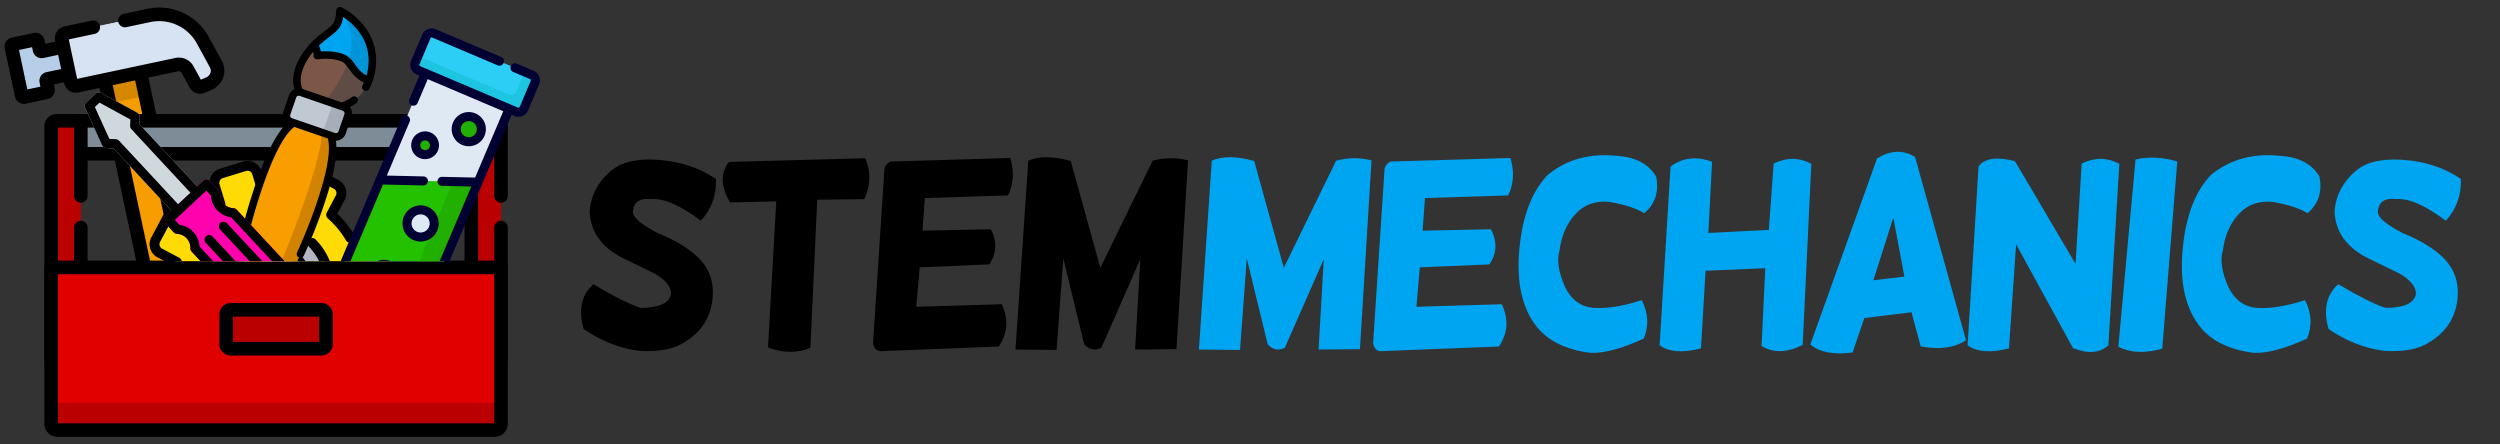 <?xml version="1.0" encoding="UTF-8"?><svg xmlns="http://www.w3.org/2000/svg" xmlns:xlink="http://www.w3.org/1999/xlink" width="100%" height="100%" viewBox="0 0 2762 491" fill-rule="evenodd" stroke-linecap="round" stroke-linejoin="round" stroke-miterlimit="10" xmlns:v="https://vecta.io/nano"><rect x="0" y="0" width="2762" height="491" fill="#333333" stroke="none"/><style><![CDATA[.B{fill-rule:nonzero}.C{fill:none}.D{stroke:#000}.E{stroke-width:15}.F{fill:#21af00}]]></style><path d="M520.706 133.507v263.567H553.5V139.569c0-3.348-2.714-6.062-6.061-6.062h-26.733zM56.5 139.568v257.506h32.794V133.506H62.561c-3.348 0-6.061 2.714-6.061 6.062" fill="#b00" class="B"/><path d="M553.5 216.404v-76.836a6.06 6.06 0 0 0-6.061-6.061h-26.733v263.567H553.5v-145.67m-464.206-35v-82.897H62.561a6.06 6.06 0 0 0-6.061 6.061v257.506h32.794v-145.67" class="C D E"/><g class="B"><path d="M112.715 74.519l55.15 259.463 39.438-8.383-55.15-259.463-39.438 8.383z" fill="#f89d00"/><path d="M112.715 74.519l8.464 39.818 39.437-8.382-8.463-39.819-39.438 8.383z" fill="#d58700"/></g><path d="M207.304 325.599L152.153 66.136l-39.437 8.383 55.15 259.463" class="C D E"/><use xlink:href="#E" fill="#b7cee9" class="B"/><use xlink:href="#E" class="C D E"/><g fill="#d7e3f2" class="B"><use xlink:href="#F"/><use xlink:href="#F"/></g><path d="M102.999 30.103l-30.294 6.439a5.77 5.77 0 0 0-4.444 6.843l9.983 46.963a5.77 5.77 0 0 0 6.842 4.443l110.229-23.429c4.739-1.008 9.578 1.218 11.896 5.472l8.86 16.253a5.78 5.78 0 0 0 7.84 2.308l7.786-3.384c7.943-4.329 11.079-13.3 6.749-21.242l-14.287-26.203c-11.658-21.383-35.977-32.568-59.8-27.505L138 22.664" class="C D E"/><g class="B"><use xlink:href="#G" fill="#e00000"/><path d="M546.429 444.992H63.572c-3.906 0-7.072-3.166-7.072-7.071v30.155c0 3.905 3.166 7.07 7.072 7.07h482.857a7.07 7.07 0 0 0 7.071-7.07v-30.155c0 3.905-3.166 7.071-7.071 7.071" fill="#b00"/></g><use xlink:href="#G" class="C D E"/><path d="M249.87 347.278v33a5 5 0 0 0 5 5h100.261a5 5 0 0 0 5-5v-33a5 5 0 0 0-5-5H254.87a5 5 0 0 0-5 5" fill="#b00" class="B"/><g class="D E"><path d="M249.87 347.278v33a5 5 0 0 0 5 5h100.261a5 5 0 0 0 5-5v-33a5 5 0 0 0-5-5H254.87a5 5 0 0 0-5 5z" class="C"/><path d="M89.294 133.507h431.412v36.366H89.294z" fill="#7d8c97" class="B"/></g><clipPath id="A"><path d="M48.391 1h554.191v287.599H48.391z"/></clipPath><g clip-path="url(#A)"><clipPath id="B"><path d="M122.46 223.269l266.731-81.704 81.703 266.732L204.163 490 122.46 223.269z"/></clipPath><g clip-path="url(#B)"><path d="M401.112 309.199l20.426-6.257c5.753-1.762 8.987-7.856 7.222-13.609l-7.905-25.756c-1.764-5.748-7.853-8.979-13.602-7.218l-20.445 6.262c-5.67-9.632-12.768-18.137-20.928-25.318l10.016-18.862c2.822-5.314.8-11.909-4.515-14.729l-23.799-12.627c-5.313-2.819-11.904-.798-14.724 4.512l-10.021 18.874c-10.513-2.725-21.525-3.831-32.67-3.127l-6.26-20.436c-1.762-5.751-7.852-8.985-13.603-7.223l-25.76 7.89c-5.752 1.762-8.986 7.852-7.224 13.604l6.26 20.435a103.97 103.97 0 0 0-25.314 20.889l-18.874-10.022c-5.311-2.82-11.903-.803-14.725 4.508l-12.644 23.789c-2.824 5.313-.805 11.909 4.509 14.731l18.862 10.016a104 104 0 0 0-3.158 32.697l-20.446 6.262c-5.748 1.761-8.983 7.848-7.225 13.598l7.876 25.764c1.76 5.755 7.852 8.992 13.605 7.23l20.427-6.257a104 104 0 0 0 20.925 25.376l-10.022 18.873c-2.821 5.311-.803 11.903 4.507 14.725l23.79 12.645c5.314 2.823 11.909.805 14.73-4.509l10.017-18.862a103.97 103.97 0 0 0 32.768 3.153l6.26 20.436c1.762 5.751 7.852 8.985 13.603 7.223l25.76-7.89c5.752-1.762 8.986-7.852 7.224-13.603l-6.26-20.436a104 104 0 0 0 25.381-20.965l18.862 10.016c5.314 2.822 11.909.8 14.729-4.515l12.627-23.8c2.819-5.312.798-11.903-4.513-14.723l-18.873-10.022a104.01 104.01 0 0 0 3.124-32.742z" fill="#ffdb05" class="B"/><path d="M276.901 251.218c35.634-10.915 73.425 9.154 84.34 44.787s-9.153 73.426-44.787 84.341-73.425-9.153-84.34-44.787 9.153-73.426 44.787-84.341z" fill="#b3b6c3"/><path d="M283.918 274.128c22.99-7.042 47.372 5.905 54.414 28.895s-5.906 47.371-28.895 54.413-47.371-5.905-54.413-28.895 5.905-47.371 28.894-54.413z" fill="#fff"/><g class="B"><path d="M318.049 385.553c-18.636 5.708-38.38 3.818-55.594-5.323s-29.839-24.44-35.548-43.076-3.818-38.38 5.324-55.595c14.472-27.253 44.692-42.511 75.198-37.969a5.45 5.45 0 0 1 4.584 6.188 5.45 5.45 0 0 1-6.189 4.584c-25.952-3.865-51.662 9.118-63.975 32.305-7.777 14.645-9.386 31.442-4.529 47.298s15.597 28.87 30.242 36.646a61.67 61.67 0 0 0 47.297 4.529c15.855-4.857 28.87-15.597 36.646-30.242 12.783-24.071 8.534-53.276-10.571-72.676-2.111-2.142-2.084-5.59.059-7.701s5.59-2.084 7.701.059c10.813 10.98 17.77 24.873 20.121 40.179 2.397 15.612-.262 31.258-7.69 45.247-9.141 17.214-24.439 29.838-43.076 35.547zm12.173-124.052a5.43 5.43 0 0 1-4.174-.411l-.255-.136a5.45 5.45 0 0 1-2.256-7.364 5.45 5.45 0 0 1 7.364-2.255l.306.164c2.649 1.424 3.641 4.726 2.216 7.375-.708 1.315-1.878 2.221-3.201 2.627zm-19.078 101.147c-5.021 1.538-10.346 2.282-15.812 2.136-3.006-.08-5.378-2.583-5.298-5.589s2.583-5.38 5.589-5.298c14.58.389 27.884-7.364 34.72-20.237 4.776-8.992 5.764-19.306 2.782-29.042a37.87 37.87 0 0 0-18.57-22.502c-8.993-4.775-19.306-5.763-29.042-2.781s-17.727 9.577-22.502 18.57c-6.772 12.752-5.815 28.016 2.496 39.837 1.73 2.46 1.138 5.857-1.322 7.586s-5.856 1.139-7.586-1.322c-10.683-15.194-11.912-34.816-3.206-51.209 6.139-11.563 16.413-20.041 28.931-23.875a48.68 48.68 0 0 1 37.34 3.575c11.562 6.14 20.041 16.414 23.875 28.931s2.564 25.778-3.576 37.341c-6.225 11.722-16.623 20.143-28.819 23.879zm-33.093-3.071a5.43 5.43 0 0 1-4.126-.386l-.233-.123a5.45 5.45 0 0 1-2.256-7.364 5.45 5.45 0 0 1 7.364-2.256l.188.1c2.663 1.398 3.688 4.689 2.29 7.352a5.43 5.43 0 0 1-3.227 2.677zm72.357 85.62l-25.761 7.89c-8.613 2.639-17.767-2.222-20.405-10.835l-5.026-16.409a109.26 109.26 0 0 1-25.964-2.499l-8.039 15.139a16.23 16.23 0 0 1-9.644 7.958c-4.176 1.279-8.597.854-12.451-1.194l-23.79-12.645a16.36 16.36 0 0 1-6.761-22.088l8.047-15.154a109.22 109.22 0 0 1-16.576-20.1l-16.397 5.022a16.22 16.22 0 0 1-12.45-1.194 16.23 16.23 0 0 1-7.958-9.65l-7.876-25.765c-2.632-8.61 2.23-17.759 10.838-20.396l16.421-5.03c-.2-8.7.637-17.376 2.5-25.89l-15.139-8.039c-3.854-2.048-6.681-5.474-7.959-9.647a16.23 16.23 0 0 1 1.195-12.449l12.645-23.79c4.225-7.952 14.134-10.985 22.087-6.761l15.154 8.047c6.009-6.299 12.724-11.84 20.039-16.537l-5.026-16.407c-2.638-8.613 2.223-17.767 10.836-20.406l25.761-7.89c8.613-2.639 17.767 2.222 20.405 10.835l5.026 16.409c8.691-.205 17.357.624 25.863 2.476l8.047-15.154a16.36 16.36 0 0 1 22.085-6.769l23.8 12.627a16.22 16.22 0 0 1 7.962 9.644c1.279 4.173.857 8.594-1.19 12.449l-8.04 15.139a109.21 109.21 0 0 1 16.572 20.048l16.421-5.03c8.608-2.637 17.761 2.221 20.402 10.827l7.905 25.756c1.281 4.173.86 8.595-1.187 12.451a16.23 16.23 0 0 1-9.646 7.963l-16.396 5.022a109.27 109.27 0 0 1-2.475 25.936l15.154 8.047a16.36 16.36 0 0 1 6.769 22.085l-12.626 23.8c-2.046 3.856-5.471 6.684-9.644 7.962a16.23 16.23 0 0 1-12.449-1.191l-15.139-8.039a109.22 109.22 0 0 1-20.11 16.612l5.027 16.408c2.636 8.613-2.224 17.767-10.837 20.406zm-81.581-33.338a5.44 5.44 0 0 1 2.965-.062 98.46 98.46 0 0 0 31.054 2.988c2.515-.159 4.812 1.43 5.55 3.84l6.26 20.436c.879 2.871 3.931 4.492 6.802 3.612l25.76-7.891c2.871-.879 4.492-3.931 3.612-6.802l-6.259-20.435c-.739-2.41.274-5.012 2.447-6.29a98.48 98.48 0 0 0 24.052-19.869 5.45 5.45 0 0 1 6.642-1.212l18.862 10.016c1.285.682 2.759.823 4.15.397a5.41 5.41 0 0 0 3.214-2.654l12.627-23.8c1.407-2.651.395-5.953-2.256-7.361l-18.874-10.023c-2.225-1.181-3.349-3.736-2.717-6.175 2.631-10.149 3.627-20.588 2.96-31.029-.161-2.517 1.428-4.816 3.84-5.555l20.426-6.256a5.41 5.41 0 0 0 3.215-2.654c.683-1.286.823-2.76.396-4.15l-7.905-25.757c-.88-2.869-3.931-4.487-6.801-3.608l-20.445 6.262c-2.408.738-5.009-.273-6.288-2.444a98.42 98.42 0 0 0-19.834-23.993 5.45 5.45 0 0 1-1.212-6.642l10.016-18.862a5.41 5.41 0 0 0-2.257-7.364l-23.799-12.627c-2.652-1.407-5.954-.396-7.362 2.256l-10.022 18.875c-1.181 2.225-3.736 3.35-6.176 2.717a98.44 98.44 0 0 0-30.96-2.964c-2.516.159-4.812-1.429-5.551-3.84l-6.26-20.436c-.879-2.871-3.931-4.491-6.802-3.612l-25.76 7.891c-2.871.88-4.491 3.931-3.612 6.802l6.26 20.436c.738 2.41-.274 5.012-2.448 6.29a98.47 98.47 0 0 0-23.989 19.795c-1.667 1.89-4.413 2.389-6.638 1.208l-18.873-10.022c-2.652-1.408-5.954-.397-7.363 2.253l-12.645 23.791c-.683 1.285-.824 2.758-.398 4.149a5.41 5.41 0 0 0 2.653 3.216l18.862 10.016c2.227 1.183 3.351 3.74 2.716 6.181-2.638 10.134-3.645 20.558-2.993 30.986.157 2.514-1.431 4.808-3.841 5.546l-20.443 6.262c-2.869.879-4.49 3.929-3.613 6.8l7.877 25.764a5.41 5.41 0 0 0 6.802 3.614l20.427-6.257c2.411-.738 5.014.276 6.291 2.451 5.295 9.023 11.968 17.114 19.831 24.048 1.89 1.667 2.39 4.413 1.208 6.638l-10.022 18.874c-1.408 2.651-.397 5.954 2.253 7.362l23.791 12.645c1.285.683 2.758.824 4.149.398a5.41 5.41 0 0 0 3.216-2.653l10.016-18.862a5.44 5.44 0 0 1 3.216-2.654z"/></g></g><g class="B"><path d="M331.028 101.547l46.069 15.854s31.781-6.692 34.148-47.156c2.41-40.449-35.739-58.435-35.739-58.435-.711 18.016-5.801 18.692-20.98 31.049s-33.75 37.677-23.498 58.688z" fill="#7c5748"/><path d="M359.686 111.409l17.412 5.992s31.782-6.691 34.148-47.156c2.411-40.449-35.738-58.434-35.738-58.434 32.273 36.893-5.32 85.875-15.822 99.598z" fill="#5f4c44"/><path d="M407.419 88.985c1.997-5.238 3.393-11.41 3.827-18.74 2.41-40.449-35.739-58.434-35.739-58.434-.712 18.015-5.801 18.691-20.98 31.048-2.503 2.052-5.126 4.452-7.65 7.129 2.17 2.446 3.834 6.078 3.708 11.522 0 0 14.139-2.418 26.644 1.885 2.997 1.032 5.203 2.665 7.143 4.644 6.184 6.304 9.196 16.179 23.047 20.946z" fill="#00a5f1"/><path d="M407.419 88.985c1.997-5.238 3.393-11.41 3.827-18.74 2.41-40.449-35.739-58.434-35.739-58.434 15.513 17.722 14.878 38.192 8.865 56.228 6.184 6.304 9.196 16.179 23.047 20.946z" fill="#0094d8"/><path d="M321.254 134.516l47.508 16.35a7.21 7.21 0 0 0 9.163-4.472l6.488-18.85a7.21 7.21 0 0 0-4.472-9.164l-47.508-16.349a7.21 7.21 0 0 0-9.163 4.471l-6.488 18.851a7.21 7.21 0 0 0 4.472 9.163z" fill="#c0c9d2"/><path d="M365.308 121.077l-6.42 18.657c-1.314 3.819-5.476 5.849-9.295 4.535l19.072 6.563c3.819 1.314 7.98-.716 9.294-4.535l6.421-18.657c1.314-3.818-.716-7.979-4.535-9.294l-19.072-6.563c3.819 1.314 5.849 5.475 4.535 9.294z" fill="#a6aeba"/><path d="M324.347 135.58c-11.322 7.729-23.596 27.224-38.115 69.412-25.168 73.133-35.058 150.447-16.621 156.791s58.219-60.681 83.387-133.814c14.518-42.188 16.842-65.108 12.674-78.168" fill="#f89e00"/><path d="M336.293 222.22c14.518-42.187 19.332-64.251 19.042-75.976l10.336 3.557c4.169 13.06 1.845 35.979-12.674 78.168-25.168 73.133-64.949 140.158-83.387 133.814 9.214 3.17 41.515-66.43 66.683-139.563z" fill="#d38302"/><path d="M268.259 365.699c7.978 2.746 17.565-3.002 29.311-17.572 9.288-11.519 19.504-28.127 29.666-48.198 1.039-2.053.203-4.563-1.858-5.584a4.15 4.15 0 0 0-5.539 1.851c-24.764 48.965-42.73 63.785-48.883 61.667-4.802-1.652-9.061-15.466-5.268-48.963 3.376-29.812 12.292-67.194 24.461-102.559 12.241-35.571 23.68-57.245 34.909-66.134l37.205 12.804c3.381 13.915-.94 38.038-13.182 73.611-6.071 17.64-13.273 35.637-20.923 52.308-.947 2.063-.045 4.504 2.011 5.467h.001c2.086.978 4.566.064 5.528-2.031a588.05 588.05 0 0 0 21.219-53.047c11.784-34.244 16.388-58.069 14.209-73.928 4.703-.013 9.103-2.957 10.718-7.648l6.487-18.852c1.289-3.745.493-7.707-1.76-10.633 2.175-1.078 4.612-2.487 7.124-4.31a4.15 4.15 0 0 0 .69-6.087h-.001c-1.42-1.623-3.833-1.867-5.58-.603-4.971 3.597-9.556 5.235-11.518 5.826l-43.209-14.869c-5.449-13.415 2.155-29.18 11.956-41.016.302 1.235.446 2.589.409 4.068-.018.708.09 1.422.406 2.055.858 1.719 2.675 2.571 4.43 2.271.131-.023 13.226-2.195 24.597 1.719 4.422 1.521 6.85 4.886 9.924 9.144 3.522 4.882 7.796 10.799 16.226 14.799-.487 1.023-1.008 2.019-1.562 2.987-1.058 1.851-.504 4.206 1.246 5.424l.003.002a4.15 4.15 0 0 0 5.968-1.348c4.508-7.88 7.105-17.207 7.732-27.794 1.046-17.73-5.222-34.16-18.13-47.513-9.647-9.982-19.558-14.717-19.974-14.914a4.15 4.15 0 0 0-3.585.024 4.3 4.3 0 0 0-.332.181c-1.188.72-1.936 1.988-1.992 3.377-.529 13.196-2.91 15.039-12.929 22.801l-6.546 5.17c-9.257 7.544-17.414 17.555-22.381 27.468-5.619 11.215-7.016 21.958-4.146 31.399-.096.044-.195.079-.291.125a11.28 11.28 0 0 0-5.757 6.51l-6.488 18.851c-1.614 4.692.043 9.722 3.743 12.625-11.479 11.161-22.51 32.773-34.294 67.016-12.357 35.912-21.417 73.936-24.859 104.322-3.904 34.496-.269 53.919 10.808 57.731zm88.902-319.624c2.36-1.924 4.499-3.58 6.386-5.042 9.052-7.013 13.907-10.773 15.56-22.321 9.841 6.455 29.701 23.083 28.033 51.325-.283 4.8-1.019 9.281-2.195 13.428-6.063-3.044-9.17-7.346-12.426-11.858-3.461-4.796-7.039-9.755-13.947-12.133-9.004-3.098-18.626-2.998-24.131-2.572-.373-2.353-1.104-4.505-2.184-6.446a76.04 76.04 0 0 1 4.904-4.381zm-36.46 80.626l6.487-18.852c.267-.775.818-1.399 1.555-1.758s1.567-.411 2.343-.143l47.508 16.348c1.6.551 2.453 2.3 1.903 3.899l-6.488 18.851c-.275.8-.849 1.413-1.555 1.758s-1.543.42-2.343.144l-47.509-16.35a3.07 3.07 0 0 1-1.901-3.897z"/></g><clipPath id="C"><path d="M338.743 110.391L329.8 355.224l-244.833-8.943 8.943-244.833 244.833 8.943z"/></clipPath><g clip-path="url(#C)" class="B"><path d="M199.991 236.632l21.148-19.657c2.063-1.919 2.181-5.148.263-7.213l-67.366-72.473.295-8.09a5.1 5.1 0 0 0-2.649-4.663l-40.059-21.893c-1.928-1.052-4.313-.752-5.921.744l-10.574 9.828c-1.61 1.495-2.082 3.852-1.174 5.851l18.912 41.551c.802 1.757 2.527 2.911 4.458 2.982l8.089.295 67.365 72.475c1.919 2.064 5.148 2.182 7.213.263z" fill="#cfd8dc"/><path d="M315.572 345.996l6.207-5.769c11.646-11.351 12.322-29.849 1.535-42.019l-61.852-66.563c-.923-.99-2.203-1.574-3.557-1.621-8.451-.309-15.051-7.41-14.743-15.861.052-1.354-.436-2.672-1.357-3.666l-9.829-10.573c-1.919-2.064-5.147-2.182-7.212-.264l-42.296 39.315c-2.064 1.919-2.182 5.147-.263 7.212l9.828 10.574c.92.992 2.195 1.579 3.547 1.631 8.451.309 15.051 7.41 14.743 15.861-.052 1.354.436 2.673 1.357 3.666l61.862 66.542c11.183 12.019 29.99 12.706 42.02 1.535h.01z" fill="#ff02ad"/><g fill="#c62828"><use xlink:href="#H"/><use xlink:href="#I"/></g><path d="M180.837 242.532c.047-1.354.63-2.634 1.621-3.557l42.296-39.315c2.064-1.918 5.293-1.8 7.212.264l9.829 10.574c.924.991 1.416 2.31 1.367 3.666-.308 8.451 6.292 15.552 14.743 15.86a5.11 5.11 0 0 1 3.557 1.622l61.852 66.552c10.627 12.227 9.956 30.599-1.535 42.019l-6.217 5.779c-12.03 11.171-30.837 10.484-42.02-1.535l-61.861-66.552c-.919-.991-1.407-2.305-1.358-3.656.308-8.451-6.292-15.552-14.743-15.861-1.354-.047-2.634-.63-3.557-1.621l-9.829-10.574a5.1 5.1 0 0 1-1.357-3.665zm47.133-31.917l-34.821 32.366 5.013 5.393c12.293 1.528 21.714 11.663 22.341 24.035l60.515 65.104c7.345 7.891 19.693 8.342 27.595 1.008l6.217-5.78c7.536-7.503 7.976-19.561 1.008-27.594l-60.515-65.104c-12.293-1.527-21.714-11.663-22.341-24.035l-5.012-5.393z"/><path d="M93.496 116.762a5.1 5.1 0 0 1 1.622-3.557l10.573-9.829c1.608-1.496 3.993-1.795 5.921-.743l40.06 21.893a5.1 5.1 0 0 1 2.659 4.673l-.295 8.09 67.366 72.474c1.883 2.097 1.709 5.324-.389 7.208-2.046 1.836-5.18 1.722-7.086-.259l-68.802-74.018a5.11 5.11 0 0 1-1.367-3.666l.257-7.049-34.051-18.61-5.181 4.816 16.076 35.318 7.039.257c1.353.047 2.633.63 3.557 1.622l68.8 74.017c1.883 2.098 1.709 5.325-.389 7.208-2.046 1.837-5.18 1.722-7.086-.259l-67.368-72.453-8.089-.295c-1.93-.071-3.656-1.225-4.457-2.982l-18.912-41.551c-.33-.722-.487-1.511-.458-2.305z"/><use xlink:href="#H"/><use xlink:href="#I"/></g><g class="B"><path d="M562.573 120.232L474.692 327.29c-10.861 25.591-40.411 37.532-66.002 26.671s-37.532-40.412-26.671-66.003L469.9 80.9l92.673 39.332z" fill="#dfe9f4"/><path d="M419.861 198.798l-37.842 89.16c-10.861 25.591 1.08 55.141 26.671 66.002s55.14-1.079 66.002-26.67l53.493-126.037-108.324-2.455z" fill="#24c100"/><path d="M528.18 201.254l-53.499 126.05c-10.864 25.596-40.385 37.525-65.981 26.662-16.865-7.158-27.793-22.426-30.186-39.277 4.202 3.899 9.15 7.192 14.756 9.571 25.596 10.864 55.163-1.045 66.027-26.642l41.172-97.008 27.711.644z" class="F"/><path d="M578.717 120.131l12.276-28.925a6.4 6.4 0 0 0-3.391-8.392L479.425 36.902a6.4 6.4 0 0 0-8.391 3.39l-12.277 28.926a6.4 6.4 0 0 0 3.391 8.392l108.177 45.913c3.253 1.38 7.01-.138 8.392-3.392z" fill="#2dcef6"/><path d="M590.997 91.198l-12.288 28.95c-1.365 3.217-5.116 4.771-8.378 3.386L462.156 77.622c-3.263-1.385-4.751-5.162-3.385-8.378l3.12-7.353 100.179 42.518c3.263 1.385 7.013-.169 8.398-3.431l9.147-21.552 7.996 3.393a6.37 6.37 0 0 1 3.386 8.379z" fill="#1ec5e0"/></g><path d="M523.331 129.908a13.9 13.9 0 0 1 7.359 18.21 13.9 13.9 0 0 1-18.21 7.359 13.9 13.9 0 0 1-7.359-18.21 13.9 13.9 0 0 1 18.21-7.359z" class="F"/><g fill="#dfe9f4"><path d="M470.558 233.05c7.624 3.236 11.187 12.053 7.951 19.677s-12.052 11.186-19.676 7.951-11.187-12.053-7.951-19.677 12.053-11.186 19.676-7.951zm-41.739 59.934c6.059 2.571 8.891 9.579 6.319 15.638s-9.578 8.89-15.638 6.318-8.89-9.578-6.318-15.637 9.578-8.891 15.637-6.319z"/></g><path d="M473.695 150.963a10.36 10.36 0 0 1 5.485 13.576 10.36 10.36 0 0 1-13.575 5.485 10.36 10.36 0 0 1-5.486-13.576 10.36 10.36 0 0 1 13.576-5.485z" class="F"/><g fill="#003" class="B"><path d="M589.555 78.219l-18.628-7.906a4.992 4.992 0 1 0-3.901 9.19l18.628 7.907c.714.302 1.045 1.132.742 1.845l-12.277 28.927c-.303.714-1.128 1.047-1.841.744l-108.18-45.913a1.41 1.41 0 0 1-.748-1.843l12.278-28.928c.302-.713 1.133-1.049 1.847-.746l72.345 30.705a4.992 4.992 0 0 0 3.901-9.191l-72.345-30.705c-5.785-2.455-12.484.252-14.939 6.036L454.16 67.269c-2.454 5.78.253 12.479 6.038 14.934l3.159 1.341-11.156 26.284a4.992 4.992 0 1 0 9.191 3.901l11.156-26.284 83.479 35.43-31.114 73.309-36.489-.826a4.99 4.99 0 0 0-5.1 4.879 4.97 4.97 0 0 0 4.879 5.101l32.511.738-50.618 119.264c-9.769 23.017-36.438 33.794-59.455 24.025s-33.794-36.438-24.025-59.455l36.518-86.042 44.574 1.007a4.99 4.99 0 0 0 5.1-4.879c.067-2.752-2.103-5.039-4.879-5.1l-40.596-.92 25.271-59.541a4.992 4.992 0 1 0-9.191-3.901l-65.987 155.475c-11.919 28.084 1.231 60.627 29.315 72.546s60.627-1.23 72.546-29.314l85.931-202.465 3.159 1.341c5.78 2.453 12.479-.253 14.933-6.034l12.277-28.927c2.455-5.785-.252-12.484-6.032-14.937zm-79.024 81.85c9.585 4.068 20.688-.419 24.757-10.004a18.9 18.9 0 0 0-10.006-24.753c-9.586-4.068-20.689.418-24.755 10s.418 20.688 10.004 24.757zm10.85-25.566a8.91 8.91 0 0 1 4.716 11.662 8.91 8.91 0 0 1-11.666 4.714c-4.514-1.916-6.63-7.152-4.714-11.666a8.91 8.91 0 0 1 11.664-4.71zm-38.274 120.176c4.309-10.151-.447-21.919-10.598-26.228s-21.915.449-26.223 10.6.444 21.913 10.596 26.222 21.917-.443 26.225-10.594zm-22.325 1.403c-5.084-2.158-7.463-8.045-5.305-13.13a10.03 10.03 0 0 1 13.132-5.31c5.084 2.158 7.465 8.052 5.308 13.136a10.03 10.03 0 0 1-13.135 5.304zm-30.014 32.309c-8.585-3.644-18.538.378-22.181 8.963s.378 18.538 8.963 22.182 18.537-.378 22.181-8.963-.378-18.538-8.963-22.182zm-9.318 21.954c-3.518-1.493-5.166-5.571-3.673-9.09a6.94 6.94 0 0 1 9.09-3.673 6.94 6.94 0 0 1 3.673 9.09c-1.493 3.518-5.571 5.166-9.09 3.673zm62.323-143.859c3.305-7.786-.343-16.812-8.128-20.116-7.791-3.307-16.817.341-20.121 8.126s.342 16.812 8.133 20.119a15.36 15.36 0 0 0 20.116-8.129zm-19.059-8.089c1.155-2.719 4.306-3.993 7.03-2.836a5.36 5.36 0 0 1 2.838 7.024c-1.155 2.719-4.305 3.993-7.024 2.839-2.725-1.156-3.998-4.307-2.844-7.027z"/></g></g><g class="B"><path d="M1338.77 177.49l-14.203 208.687 45.422.422 7.453-101.11 23.063 94.782c5.531 6.187 11.859 7.5 18.984 3.937l43.031-97.875-5.765 99.844 45.703-.422 12.797-208.547c-12.563-3.281-25.594-3.187-39.094.282l-57.797 118.406-32.766-118.125c-19.5-5.344-35.109-5.438-46.828-.281zm197.52.984c-3.375 1.594-5.578 4.219-6.609 7.875l-12.657 192.797c.938 5.156 3.422 8.109 7.454 8.859l131.484-5.203c9.938-14.531 11.016-30.094 3.234-46.687l-94.359 2.812 3.797-43.594 76.922-3.234c8.156-12.188 8.718-25.125 1.687-38.813l-75.515 1.547 2.531-36 91.969-2.953c6.187-12.844 6.984-26.625 2.39-41.344l-132.328 3.938zm293.43 16.594c3.281 16.875-1.125 30.375-13.219 40.5-8.156-5.25-20.953-9.422-38.39-12.516-15.282-1.5-27.75 2.93-37.407 13.289s-15.562 23.789-17.718 40.289c-3.188 10.406-1.219 23.766 5.906 40.078 7.125 14.813 17.976 22.641 32.554 23.485s32.04-2.016 52.383-8.578c7.313 14.437 8.016 28.593 2.11 42.468-24.094 11.063-43.641 16.313-58.641 15.75-27.656-3.469-47.812-13.5-60.469-30.094-16.875-22.218-22.593-53.578-17.156-94.078 4.313-32.062 14.484-56.297 30.516-72.703 20.906-16.969 46.265-23.906 76.078-20.812 20.719 1.312 35.203 8.953 43.453 22.922zm15.91-11.11l-12.093 197.578c10.312 7.407 25.546 8.532 45.703 3.375l5.062-85.781 65.953-2.812-4.078 85.922c12.938 7.968 28.078 7.593 45.422-1.125l9.563-200.11c-13.313-7.219-27.188-7.312-41.625-.281l-5.344 73.266-66.797 3.375 4.078-78.61c-16.875-6.469-32.156-4.734-45.844 5.203zm228.11-8.859l-73.688 205.453c10.219 8.719 25.782 11.672 46.688 8.859l12.938-37.968 52.171-6.469 10.125 37.687c20.532 3.938 37.219 1.688 50.063-6.75l-56.25-202.5c-13.219-8.156-27.235-7.593-42.047 1.688zm30.234 130.5l-34.312 4.078 22.078-69.187 12.234 65.109zm81.926-121.641l-12.093 197.578c10.312 7.407 25.547 8.532 45.703 3.375l7.875-115.031 62.859 114.75c16.5 6.563 29.532 5.531 39.094-3.094l12.094-200.531c-13.313-7.219-27.188-7.312-41.625-.281l-6.75 110.812-66.938-113.484c-20.156-5.25-33.562-3.281-40.219 5.906zm154.43 199.125c13.218 6.844 29.39 7.547 48.515 2.11l16.594-206.86c-16.5-4.781-31.875-5.484-46.125-2.109l-18.984 206.859zm222.2-188.015c3.281 16.875-1.125 30.375-13.219 40.5-8.156-5.25-20.953-9.422-38.39-12.516-15.282-1.5-27.75 2.93-37.407 13.289s-15.562 23.789-17.718 40.289c-3.188 10.406-1.219 23.766 5.906 40.078 7.125 14.813 17.976 22.641 32.555 23.485s32.039-2.016 52.382-8.578c7.313 14.437 8.016 28.593 2.11 42.468-24.094 11.063-43.641 16.313-58.641 15.75-27.656-3.469-47.812-13.5-60.469-30.094-16.875-22.218-22.593-53.578-17.156-94.078 4.313-32.062 14.484-56.297 30.516-72.703 20.906-16.969 46.265-23.906 76.078-20.812 20.719 1.312 35.203 8.953 43.453 22.922zm10.08 168.468c-6.093-21.281-2.531-37.781 10.688-49.5 24.094 14.157 41.578 22.875 52.453 26.157 20.25-.188 31.359-5.25 33.328-15.188.469-7.969-5.719-15.656-18.562-23.062l-36.141-17.578c-22.594-12-34.313-28.922-35.156-50.766.843-12.563 5.179-23.859 13.008-33.891s16.64-16.617 26.437-19.758 21.445-4.289 34.945-3.445c24.75 1.5 46.453 8.531 65.11 21.094.75 17.719-4.782 33.141-16.594 46.266-22.781-17.063-41.016-25.032-54.703-23.907-12.844-1.5-19.641 3.094-20.391 13.782-.469 6.093 8.578 13.968 27.141 23.625 21.281 8.625 37.055 18.515 47.32 29.671s14.836 24.704 13.711 40.641c-1.5 21.563-11.531 38.109-30.094 49.641-11.812 8.25-28.875 11.671-51.187 10.265-21.281-2.719-41.719-10.734-61.313-24.047z" fill="#00a5f1"/><path d="M644.827 363.536c-6.094-21.281-2.531-37.781 10.688-49.5 24.093 14.157 41.578 22.875 52.453 26.157 20.25-.188 31.359-5.25 33.328-15.188.469-7.969-5.719-15.656-18.563-23.062l-36.14-17.578c-22.594-12-34.313-28.922-35.157-50.766.844-12.563 5.18-23.859 13.008-33.891s16.641-16.617 26.438-19.758 21.445-4.289 34.945-3.445c24.75 1.5 46.453 8.531 65.109 21.094.75 17.719-4.781 33.141-16.593 46.266-22.782-17.063-41.016-25.032-54.704-23.907-12.843-1.5-19.64 3.094-20.39 13.782-.469 6.093 8.578 13.968 27.14 23.625 21.282 8.625 37.055 18.515 47.321 29.671s14.836 24.704 13.711 40.641c-1.5 21.563-11.532 38.109-30.094 49.641-11.813 8.25-28.875 11.671-51.188 10.265-21.281-2.719-41.718-10.734-61.312-24.047zm160.47-184.64c-9.563 12.281-9.141 27.187 1.266 44.719l51.047-1.125-9.141 161.437c16.969 6.281 32.578 6.375 46.828.281l7.594-163.547 51.89-.703c7.219-15.094 7.594-30.14 1.125-45.14l-150.609 4.078zm178.47-.422c-3.375 1.594-5.578 4.219-6.609 7.875l-12.657 192.797c.938 5.156 3.422 8.109 7.454 8.859l131.484-5.203c9.937-14.531 11.016-30.094 3.234-46.687l-94.359 2.812 3.797-43.594 76.922-3.234c8.156-12.188 8.718-25.125 1.687-38.813l-75.515 1.547 2.531-36 91.969-2.953c6.187-12.844 6.984-26.625 2.39-41.344l-132.328 3.938zm152.313-.984l-14.203 208.687 45.421.422 7.454-101.11 23.062 94.782c5.531 6.187 11.86 7.5 18.985 3.937l43.031-97.875-5.766 99.844 45.703-.422 12.797-208.547c-12.562-3.281-25.594-3.187-39.094.282l-57.796 118.406-32.766-118.125c-19.5-5.344-35.109-5.438-46.828-.281z" fill="currentColor"/></g><defs ><path id="E" d="M78.998 49.805l-32.558 6.92a2.32 2.32 0 0 1-2.75-1.786l-1.96-9.222c-.291-1.369-1.636-2.242-3.005-1.952l-24.19 5.143a2.53 2.53 0 0 0-1.951 3.003l11.328 53.293c.291 1.37 1.636 2.243 3.004 1.952l24.19-5.142c1.369-.291 2.243-1.636 1.952-3.005l-1.961-9.222a2.32 2.32 0 0 1 1.786-2.751l32.558-6.919-6.443-30.312z"/><path id="F" d="M164.359 17.061L72.704 36.542a5.77 5.77 0 0 0-4.443 6.843l9.982 46.963a5.77 5.77 0 0 0 6.843 4.443l110.229-23.429c4.739-1.008 9.577 1.218 11.896 5.472l8.86 16.253a5.78 5.78 0 0 0 7.84 2.308l7.786-3.384c7.942-4.329 11.079-13.3 6.748-21.242l-14.286-26.203c-11.658-21.383-35.978-32.568-59.8-27.505"/><path id="G" d="M553.5 295.445h-497v172.631a7.07 7.07 0 0 0 7.071 7.07h482.858a7.07 7.07 0 0 0 7.071-7.07V295.445z"/><path id="H" d="M241.858 249.868c.098-2.817 2.461-5.022 5.279-4.924a5.1 5.1 0 0 1 3.565 1.631l58.972 63.443c1.955 2.032 1.893 5.262-.138 7.218s-5.262 1.892-7.217-.139l-.121-.129-58.972-63.444a5.11 5.11 0 0 1-1.368-3.656z"/><path id="I" d="M225.997 264.611c.098-2.817 2.461-5.022 5.279-4.924a5.1 5.1 0 0 1 3.565 1.631l58.972 63.444c1.955 2.031 1.893 5.262-.138 7.217s-5.262 1.892-7.217-.139l-.121-.129-58.972-63.444a5.11 5.11 0 0 1-1.368-3.656z"/></defs></svg>
